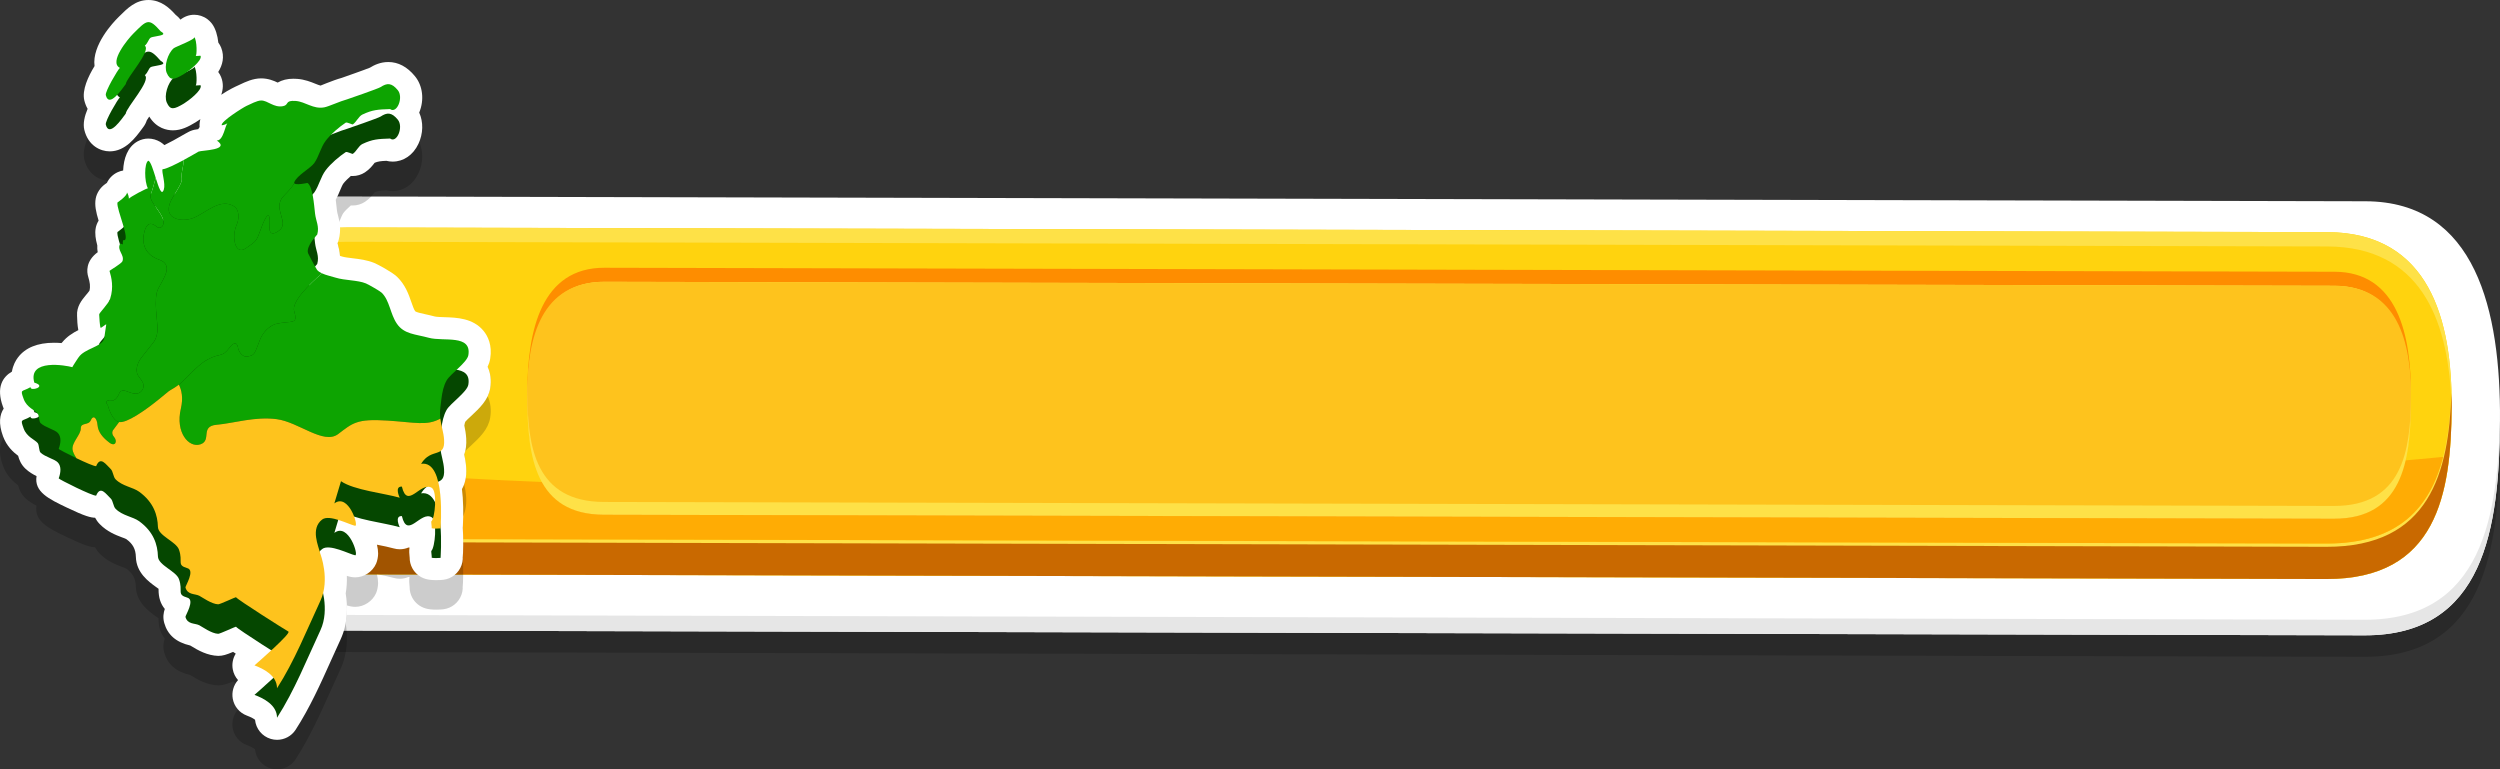 <?xml version="1.0" encoding="utf-8"?>
<!-- Generator: Adobe Illustrator 21.0.0, SVG Export Plug-In . SVG Version: 6.00 Build 0)  -->
<svg version="1.1" id="Capa_1" xmlns="http://www.w3.org/2000/svg" xmlns:xlink="http://www.w3.org/1999/xlink" x="0px" y="0px"
	 viewBox="0 0 176.334 54.263" style="enable-background:new 0 0 176.334 54.263;" xml:space="preserve">
<rect x="0" y="0" width="176.334" height="54.263" fill="#333333" stroke="none"/>
<g>
	<g>
		<g>
			<path style="opacity:0.2;fill-rule:evenodd;clip-rule:evenodd;" d="M166.841,15.711c7.815,0.022,9.535,7.769,9.489,15.465
				c-0.046,7.609-1.105,15.175-9.574,15.151C142.484,46.26,46.02,46.05,21.748,45.983c-8.468-0.024-9.485-7.594-9.49-15.204
				c-0.004-7.697,1.76-15.434,9.575-15.412C46.105,15.434,142.569,15.644,166.841,15.711z"/>
			<path style="fill-rule:evenodd;clip-rule:evenodd;fill:#FFFFFF;" d="M166.845,14.196c7.815,0.022,9.535,7.77,9.489,15.466
				c-0.046,7.609-1.105,15.174-9.574,15.15c-24.272-0.067-120.736-0.277-145.008-0.345c-8.468-0.024-9.485-7.594-9.49-15.203
				c-0.004-7.697,1.76-15.435,9.575-15.413C46.109,13.919,142.573,14.129,166.845,14.196z"/>
			<path style="fill-rule:evenodd;clip-rule:evenodd;fill:#FFD30E;" d="M164.136,16.373c7.235,0.02,8.83,6.212,8.79,12.362
				c-0.04,6.08-1.018,12.126-8.858,12.104c-22.47-0.062-117.132-0.267-139.602-0.33c-7.84-0.022-8.783-6.072-8.791-12.153
				c-0.007-6.151,1.624-12.333,8.859-12.313C47.004,16.106,141.665,16.311,164.136,16.373z"/>
			<path style="fill-rule:evenodd;clip-rule:evenodd;fill:#E6E6E6;" d="M21.755,43.368c-8.313-0.023-9.445-7.321-9.488-14.789
				c0,0.003,0,0.005,0,0.007c-0.003,0.226-0.005,0.454-0.005,0.678c0.004,7.609,1.022,15.18,9.49,15.203l145.008,0.345
				c8.468,0.024,9.528-7.541,9.574-15.15c0.001-0.227,0.001-0.457,0-0.685c-0.085,7.467-1.258,14.759-9.571,14.736L21.755,43.368z"
				/>
			<path style="fill-rule:evenodd;clip-rule:evenodd;fill:#FEE147;" d="M164.074,38.339l-139.601-0.33
				c-7.308-0.02-8.624-5.281-8.775-10.921c-0.016,0.422-0.023,0.847-0.023,1.268c0.006,6.082,0.951,12.131,8.791,12.153
				l139.601,0.33c7.84,0.022,8.819-6.022,8.858-12.104c0.003-0.422-0.002-0.847-0.016-1.268
				C172.728,33.106,171.382,38.36,164.074,38.339z"/>
			<path style="fill-rule:evenodd;clip-rule:evenodd;fill:#C96900;" d="M15.676,28.307l0,0.05
				c-0.017,6.08,0.951,12.131,8.791,12.153l139.601,0.33c7.84,0.022,8.818-6.022,8.858-12.104l0-0.05c0-0.33-0.006-0.66-0.017-0.99
				c-0.182,5.639-1.527,10.893-8.835,10.872l-139.601-0.33c-7.308-0.02-8.624-5.281-8.775-10.921
				C15.685,27.646,15.678,27.977,15.676,28.307z"/>
			<path style="fill-rule:evenodd;clip-rule:evenodd;fill:#FFAC04;" d="M172.323,32.227c-35.485,3.484-136.004,3.576-155.961,0.011
				c0.947,3.325,3.147,5.757,8.111,5.771l139.601,0.33C169.23,38.354,171.417,35.744,172.323,32.227z"/>
			<path style="fill-rule:evenodd;clip-rule:evenodd;fill:#FEE147;" d="M24.531,17.053l139.601,0.33
				c6.557,0.018,8.482,5.104,8.755,10.635c0.009-0.183,0.016-0.366,0.022-0.55c-0.175-5.292-1.778-10.296-7.386-11.008
				c-0.438-0.056-0.902-0.085-1.389-0.086l-139.601-0.33c-0.487-0.001-0.95,0.025-1.389,0.078
				c-5.612,0.681-7.242,5.676-7.447,10.967c0.005,0.184,0.012,0.367,0.019,0.55C16.021,22.109,17.976,17.034,24.531,17.053z"/>
			<path style="fill-rule:evenodd;clip-rule:evenodd;fill:#FE8D00;" d="M164.662,19.167c4.441,0.012,5.419,4.421,5.393,8.8
				c-0.026,4.329-0.629,8.634-5.441,8.621c-13.794-0.038-108.231-0.243-122.024-0.281c-4.813-0.013-5.39-4.321-5.393-8.651
				c-0.002-4.379,1-8.782,5.441-8.77C56.431,18.925,150.868,19.129,164.662,19.167z"/>
			<path style="fill-rule:evenodd;clip-rule:evenodd;fill:#FEE147;" d="M164.659,20.157c4.441,0.012,5.42,4.171,5.394,8.301
				c-0.025,4.083-0.627,8.144-5.44,8.13c-13.794-0.038-108.231-0.243-122.024-0.281c-4.813-0.013-5.391-4.077-5.394-8.161
				c-0.003-4.13,0.999-8.283,5.44-8.271C56.428,19.914,150.865,20.118,164.659,20.157z"/>
			<path style="fill-rule:evenodd;clip-rule:evenodd;fill:#FEC31D;" d="M164.659,20.157c4.441,0.012,5.42,3.943,5.395,7.846
				c-0.025,3.858-0.626,7.696-5.439,7.683c-13.794-0.038-108.231-0.243-122.024-0.281c-4.813-0.013-5.391-3.854-5.395-7.713
				c-0.004-3.905,0.997-7.828,5.439-7.816C56.428,19.914,150.865,20.118,164.659,20.157z"/>
		</g>
		<g>
			<path style="opacity:0.2;" d="M34.394,27.95c0.085-0.178,0.148-0.367,0.181-0.57c0.157-0.962-0.17-1.6-0.471-1.966
				c-0.741-0.899-1.9-0.935-2.747-0.962c-0.228-0.007-0.573-0.018-0.692-0.05c-0.245-0.067-0.479-0.118-0.702-0.167
				c-0.235-0.051-0.591-0.128-0.679-0.202c-0.092-0.134-0.183-0.394-0.27-0.645c-0.188-0.543-0.423-1.218-1.005-1.783
				c-0.354-0.343-1.389-0.888-1.601-0.975c-0.507-0.211-1.055-0.277-1.539-0.335c-0.279-0.034-0.567-0.069-0.729-0.119
				c-0.051-0.016-0.105-0.032-0.159-0.048c-0.021-0.322-0.091-0.59-0.147-0.8c-0.008-0.03-0.016-0.06-0.024-0.092
				c0.027-0.063,0.051-0.132,0.071-0.206c0.215-0.785,0.058-1.385-0.046-1.782c-0.023-0.089-0.052-0.181-0.064-0.287
				c0,0-0.066-0.598-0.09-0.79c0.13-0.24,0.226-0.47,0.309-0.669c0.08-0.19,0.162-0.387,0.228-0.475
				c0.118-0.155,0.314-0.351,0.53-0.537c0.041,0.004,0.084,0.005,0.128,0.005c0.305,0,0.611-0.091,0.865-0.258
				c0.332-0.218,0.542-0.489,0.683-0.676c0.238-0.095,0.41-0.121,0.824-0.139c0.146,0.037,0.297,0.056,0.449,0.056
				c0.767,0,1.445-0.466,1.813-1.247c0.346-0.732,0.358-1.548,0.058-2.211c0.37-0.895,0.255-1.89-0.305-2.571
				c-0.543-0.66-1.174-0.995-1.877-0.995c-0.554,0-0.992,0.212-1.295,0.399c-0.379,0.156-1.834,0.664-1.997,0.722
				c-0.303,0.081-0.691,0.227-1.048,0.366c-0.194,0.076-0.374,0.151-0.435,0.175c-0.06-0.006-0.244-0.081-0.365-0.129
				c-0.318-0.129-0.753-0.306-1.286-0.344c-0.101-0.007-0.19-0.01-0.271-0.01c-0.424,0-0.793,0.09-1.104,0.271
				c-0.28-0.134-0.671-0.297-1.169-0.297c-0.576,0.002-1.101,0.251-1.485,0.433l-0.167,0.078c-0.127,0.056-0.625,0.285-1.158,0.645
				c0.134-0.383,0.167-0.8-0.009-1.248C15.547,7.39,15.48,7.273,15.4,7.167c-0.001-0.007-0.002-0.014-0.002-0.021
				c0.296-0.475,0.456-1.057,0.2-1.709C15.547,5.31,15.48,5.193,15.4,5.087c-0.054-0.502-0.197-0.991-0.434-1.313
				c-0.017-0.024-0.036-0.047-0.054-0.069c-0.084-0.103-0.18-0.196-0.283-0.274c-0.279-0.208-0.607-0.31-0.933-0.31
				c-0.345,0-0.685,0.12-0.966,0.343c-0.094-0.12-0.208-0.239-0.356-0.352c-0.394-0.441-1.004-1.032-1.9-1.032
				c-0.906,0-1.476,0.569-2.079,1.17L8.313,3.334c-0.312,0.31-1.839,1.917-1.644,3.406C6.226,7.461,5.77,8.43,5.947,9.161
				C6.003,9.388,6.082,9.585,6.18,9.755c-0.215,0.51-0.34,1.042-0.233,1.486c0.273,1.118,1.136,1.515,1.792,1.515
				c1.108,0,1.824-0.973,2.297-1.617l0.073-0.099c0.109-0.144,0.192-0.305,0.246-0.476c0.044-0.077,0.104-0.166,0.172-0.262
				c0.515,0.833,1.248,0.971,1.67,0.971c0.603,0,1.094-0.264,1.584-0.557c0.09-0.054,0.215-0.136,0.352-0.231
				c-0.049,0.178-0.071,0.364-0.053,0.556c-0.035,0.047-0.068,0.096-0.099,0.147c-0.204,0.027-0.373,0.06-0.545,0.131
				c-0.015,0.006-0.142,0.061-0.338,0.175c-0.175,0.101-0.511,0.296-0.879,0.496c-0.269,0.146-0.473,0.25-0.627,0.324
				c-0.184-0.178-0.41-0.315-0.697-0.399c-0.142-0.041-0.288-0.061-0.434-0.061c-0.261,0-0.52,0.066-0.754,0.194
				c-0.718,0.396-0.988,1.229-1.022,2.058c-0.129,0.022-0.257,0.061-0.381,0.118c-0.348,0.158-0.612,0.431-0.765,0.755
				c-0.058,0.045-0.112,0.081-0.138,0.099c-0.326,0.235-0.578,0.607-0.651,1.003c-0.089,0.477,0.021,0.955,0.203,1.561
				c-0.099,0.161-0.17,0.339-0.204,0.52c-0.073,0.395-0.008,0.787,0.111,1.227c-0.01,0.171,0.003,0.332,0.029,0.48
				c-0.852,0.632-0.781,1.378-0.662,1.76c0.111,0.375,0.158,0.647,0.08,0.958c-0.072,0.105-0.172,0.217-0.254,0.316
				c-0.283,0.341-0.661,0.796-0.619,1.449c0.004,0.279,0.024,0.671,0.089,1.013c-0.375,0.189-0.797,0.444-1.135,0.86
				c-0.018,0.018-0.036,0.036-0.053,0.054c-0.171-0.014-0.349-0.022-0.531-0.022c-1.165,0-2.02,0.35-2.542,1.04
				c-0.152,0.201-0.347,0.535-0.424,0.995c-0.637,0.372-1.138,1.09-0.63,2.478c0.016,0.044,0.033,0.087,0.051,0.129
				c-0.284,0.426-0.382,1.046-0.05,1.951c0.258,0.705,0.725,1.123,1.068,1.379c0.069,0.276,0.205,0.615,0.512,0.907
				c0.251,0.238,0.533,0.403,0.787,0.528c-0.179,1.111,0.861,1.609,2.146,2.223c1.289,0.617,1.672,0.703,1.984,0.712
				c0.08,0.149,0.185,0.305,0.33,0.452c0.523,0.536,1.124,0.764,1.562,0.931c0.113,0.043,0.226,0.077,0.303,0.121
				c0.469,0.34,0.666,0.706,0.681,1.264c0.031,1.111,0.897,1.737,1.415,2.112c0.062,0.045,0.126,0.088,0.185,0.133
				c0.001,0.016,0,0.036,0,0.058c-0.003,0.556,0.145,1.011,0.44,1.363c-0.088,0.255-0.149,0.587-0.041,0.982
				c0.234,0.835,0.828,1.366,1.835,1.596l0.021,0.013c0.545,0.336,1.187,0.696,1.956,0.719c0.319,0,0.58-0.085,1.047-0.282
				c0.058,0.04,0.12,0.081,0.186,0.124c-0.202,0.325-0.281,0.718-0.21,1.105c0.052,0.287,0.183,0.549,0.372,0.76
				c-0.319,0.356-0.459,0.843-0.372,1.321c0.099,0.539,0.473,0.986,0.985,1.179c0.346,0.13,0.513,0.24,0.586,0.298
				c0.058,0.631,0.496,1.17,1.114,1.352c0.146,0.043,0.293,0.063,0.44,0.063c0.519,0,1.018-0.26,1.31-0.713
				c0.999-1.546,1.768-3.259,2.51-4.916c0.218-0.486,0.435-0.969,0.655-1.442c0.531-1.14,0.511-2.349,0.365-3.255
				c0.075-0.424,0.095-0.843,0.081-1.237c0.103,0.032,0.203,0.059,0.304,0.077c0.093,0.017,0.197,0.027,0.291,0.027
				c0.623,0,1.225-0.401,1.472-0.973c0.084-0.195,0.14-0.491,0.14-0.703c0-0.185-0.028-0.399-0.083-0.628
				c0.002,0.001,0.004,0.001,0.004,0.001c0.442,0.088,0.855,0.169,1.174,0.261c0.144,0.041,0.289,0.061,0.433,0.061
				c0.211,0,0.417-0.043,0.608-0.123c0.007,0,0.059-0.001,0.078-0.001c-0.038,0.253-0.014,0.478,0.001,0.617l0.008,0.081
				c-0.003,0.267,0.062,0.532,0.192,0.77c0.2,0.364,0.536,0.633,0.935,0.748c0.206,0.06,0.438,0.086,0.751,0.086
				c0.193,0,0.386-0.012,0.497-0.025c0.593-0.072,1.092-0.476,1.287-1.04c0.095-0.276,0.107-0.567,0.047-0.842
				c0.032,0.145,0.042,0.262,0.041,0.296c0.017-0.331,0.061-1.21-0.01-2.207c0.002,0.024,0.011,0.089,0.01,0.121
				c0.054-1.047,0.033-1.959-0.062-2.727c0.208-0.362,0.34-0.845,0.301-1.491c-0.022-0.361-0.08-0.666-0.139-0.939
				c0.118-0.332,0.165-0.713,0.139-1.142c-0.021-0.337-0.073-0.629-0.133-0.91c0.02-0.112,0.044-0.219,0.066-0.264
				c0.093-0.118,0.248-0.251,0.404-0.397c0.601-0.561,1.222-1.142,1.357-1.974C34.667,28.896,34.599,28.382,34.394,27.95z
				 M32.595,41.067c-0.032-0.136-0.081-0.267-0.149-0.39C32.526,40.82,32.567,40.95,32.595,41.067z M32.184,40.326
				c0.114,0.114,0.198,0.234,0.262,0.35C32.377,40.549,32.289,40.431,32.184,40.326z"/>
			<path style="fill:#FFFFFF;" d="M34.394,25.871c0.085-0.178,0.148-0.367,0.181-0.57c0.157-0.962-0.17-1.6-0.471-1.966
				c-0.741-0.899-1.9-0.935-2.747-0.962c-0.228-0.007-0.573-0.018-0.692-0.05c-0.245-0.067-0.479-0.118-0.702-0.167
				c-0.235-0.051-0.591-0.128-0.679-0.202c-0.092-0.134-0.183-0.394-0.27-0.645c-0.188-0.543-0.423-1.218-1.005-1.783
				c-0.354-0.343-1.389-0.888-1.601-0.975c-0.507-0.211-1.055-0.277-1.539-0.335c-0.279-0.034-0.567-0.069-0.729-0.119
				c-0.051-0.016-0.105-0.032-0.159-0.048c-0.021-0.322-0.091-0.59-0.147-0.8c-0.008-0.03-0.016-0.06-0.024-0.092
				c0.027-0.063,0.051-0.132,0.071-0.206c0.215-0.785,0.058-1.385-0.046-1.782c-0.023-0.089-0.052-0.181-0.064-0.287
				c0,0-0.066-0.598-0.09-0.79c0.13-0.24,0.226-0.47,0.309-0.669c0.08-0.19,0.162-0.387,0.228-0.475
				c0.118-0.155,0.314-0.351,0.53-0.537c0.041,0.004,0.084,0.005,0.128,0.005c0.305,0,0.611-0.091,0.865-0.258
				c0.332-0.218,0.542-0.489,0.683-0.676c0.238-0.095,0.41-0.121,0.824-0.139c0.146,0.037,0.297,0.056,0.449,0.056
				c0.767,0,1.445-0.466,1.813-1.247c0.346-0.732,0.358-1.548,0.058-2.211c0.37-0.895,0.255-1.89-0.305-2.571
				c-0.543-0.66-1.174-0.995-1.877-0.995c-0.554,0-0.992,0.212-1.295,0.399c-0.379,0.156-1.834,0.664-1.997,0.722
				c-0.303,0.081-0.691,0.227-1.048,0.366c-0.194,0.076-0.374,0.151-0.435,0.175c-0.06-0.006-0.244-0.081-0.365-0.129
				c-0.318-0.129-0.753-0.306-1.286-0.344c-0.101-0.007-0.19-0.01-0.271-0.01c-0.424,0-0.793,0.09-1.104,0.271
				c-0.28-0.134-0.671-0.297-1.169-0.297c-0.576,0.002-1.101,0.251-1.485,0.433l-0.167,0.078c-0.127,0.056-0.625,0.285-1.158,0.645
				c0.134-0.383,0.167-0.8-0.009-1.248C15.547,5.31,15.48,5.193,15.4,5.087c-0.001-0.007-0.002-0.014-0.002-0.021
				c0.296-0.475,0.456-1.057,0.2-1.709C15.547,3.23,15.48,3.113,15.4,3.007c-0.054-0.502-0.197-0.991-0.434-1.313
				c-0.017-0.024-0.036-0.047-0.054-0.069c-0.084-0.103-0.18-0.196-0.283-0.274c-0.279-0.208-0.607-0.31-0.933-0.31
				c-0.345,0-0.685,0.12-0.966,0.343c-0.094-0.12-0.208-0.239-0.356-0.352C11.981,0.591,11.371,0,10.475,0
				C9.569,0,8.999,0.569,8.396,1.17L8.313,1.254c-0.312,0.31-1.839,1.917-1.644,3.406C6.226,5.381,5.77,6.35,5.947,7.081
				C6.003,7.308,6.082,7.505,6.18,7.675c-0.215,0.51-0.34,1.042-0.233,1.486c0.273,1.118,1.136,1.515,1.792,1.515
				c1.108,0,1.824-0.973,2.297-1.617l0.073-0.099c0.109-0.144,0.192-0.305,0.246-0.476c0.044-0.077,0.104-0.166,0.172-0.262
				c0.515,0.833,1.248,0.971,1.67,0.971c0.603,0,1.094-0.264,1.584-0.557c0.09-0.054,0.215-0.136,0.352-0.231
				c-0.049,0.178-0.071,0.364-0.053,0.556c-0.035,0.047-0.068,0.096-0.099,0.147c-0.204,0.027-0.373,0.06-0.545,0.131
				c-0.015,0.006-0.142,0.061-0.338,0.175C12.924,9.515,12.587,9.71,12.22,9.91c-0.269,0.146-0.473,0.25-0.627,0.324
				c-0.184-0.178-0.41-0.315-0.697-0.399c-0.142-0.041-0.288-0.061-0.434-0.061c-0.261,0-0.52,0.066-0.754,0.194
				c-0.718,0.396-0.988,1.229-1.022,2.058c-0.129,0.022-0.257,0.061-0.381,0.118c-0.348,0.158-0.612,0.431-0.765,0.755
				c-0.058,0.045-0.112,0.081-0.138,0.099C7.077,13.232,6.825,13.605,6.752,14c-0.089,0.477,0.021,0.955,0.203,1.561
				c-0.099,0.161-0.17,0.339-0.204,0.52c-0.073,0.395-0.008,0.787,0.111,1.227c-0.01,0.171,0.003,0.332,0.029,0.48
				c-0.852,0.632-0.781,1.378-0.662,1.76c0.111,0.375,0.158,0.647,0.08,0.958c-0.072,0.105-0.172,0.217-0.254,0.316
				c-0.283,0.341-0.661,0.796-0.619,1.449c0.004,0.279,0.024,0.671,0.089,1.013c-0.375,0.189-0.797,0.444-1.135,0.86
				c-0.018,0.018-0.036,0.036-0.053,0.054c-0.171-0.014-0.349-0.022-0.531-0.022c-1.165,0-2.02,0.35-2.542,1.04
				c-0.152,0.201-0.347,0.535-0.424,0.995c-0.637,0.372-1.138,1.09-0.63,2.478c0.016,0.044,0.033,0.087,0.051,0.129
				c-0.284,0.426-0.382,1.046-0.05,1.951c0.258,0.705,0.725,1.123,1.068,1.379c0.069,0.276,0.205,0.615,0.512,0.907
				c0.251,0.238,0.533,0.403,0.787,0.528c-0.179,1.111,0.861,1.609,2.146,2.223c1.289,0.617,1.672,0.703,1.984,0.712
				c0.08,0.149,0.185,0.305,0.33,0.452c0.523,0.536,1.124,0.764,1.562,0.931c0.113,0.043,0.226,0.077,0.303,0.121
				c0.469,0.34,0.666,0.706,0.681,1.264c0.031,1.111,0.897,1.737,1.415,2.112c0.062,0.045,0.126,0.088,0.185,0.133
				c0.001,0.016,0,0.036,0,0.058c-0.003,0.556,0.145,1.011,0.44,1.363c-0.088,0.255-0.149,0.587-0.041,0.982
				c0.234,0.835,0.828,1.366,1.835,1.596l0.021,0.013c0.545,0.336,1.187,0.696,1.956,0.719c0.319,0,0.58-0.085,1.047-0.282
				c0.058,0.04,0.12,0.081,0.186,0.124c-0.202,0.325-0.281,0.718-0.21,1.105c0.052,0.287,0.183,0.549,0.372,0.76
				c-0.319,0.356-0.459,0.843-0.372,1.321c0.099,0.539,0.473,0.986,0.985,1.179c0.346,0.13,0.513,0.24,0.586,0.298
				c0.058,0.631,0.496,1.17,1.114,1.352c0.146,0.043,0.293,0.063,0.44,0.063c0.519,0,1.018-0.26,1.31-0.713
				c0.999-1.546,1.768-3.259,2.51-4.916c0.218-0.486,0.435-0.969,0.655-1.442c0.531-1.14,0.511-2.349,0.365-3.255
				c0.075-0.424,0.095-0.843,0.081-1.237c0.103,0.032,0.203,0.059,0.304,0.077c0.093,0.017,0.197,0.027,0.291,0.027
				c0.623,0,1.225-0.401,1.472-0.973c0.084-0.195,0.14-0.491,0.14-0.703c0-0.185-0.028-0.399-0.083-0.628l0.006,0.001
				c0.44,0.088,0.853,0.169,1.172,0.261c0.144,0.041,0.289,0.061,0.433,0.061c0.211,0,0.417-0.043,0.608-0.123
				c0.007,0,0.059-0.001,0.078-0.001c-0.038,0.253-0.014,0.478,0.001,0.617l0.008,0.081c-0.003,0.267,0.062,0.532,0.192,0.77
				c0.2,0.364,0.536,0.633,0.935,0.748c0.206,0.06,0.438,0.086,0.751,0.086c0.193,0,0.386-0.012,0.497-0.025
				c0.593-0.072,1.092-0.476,1.287-1.04c0.095-0.276,0.107-0.567,0.047-0.842c0.032,0.145,0.042,0.262,0.041,0.296
				c0.017-0.331,0.061-1.21-0.01-2.207c0.002,0.024,0.011,0.089,0.01,0.121c0.054-1.047,0.033-1.959-0.062-2.727
				c0.208-0.362,0.34-0.845,0.301-1.491c-0.022-0.361-0.08-0.666-0.139-0.939c0.118-0.332,0.165-0.713,0.139-1.142
				c-0.021-0.337-0.073-0.629-0.133-0.91c0.02-0.112,0.044-0.219,0.066-0.264c0.093-0.118,0.248-0.251,0.404-0.397
				c0.601-0.561,1.222-1.142,1.357-1.974C34.667,26.816,34.599,26.303,34.394,25.871z M32.595,38.987
				c-0.032-0.136-0.081-0.267-0.149-0.39C32.526,38.74,32.567,38.87,32.595,38.987z M32.184,38.246
				c0.114,0.114,0.198,0.234,0.262,0.35C32.377,38.47,32.289,38.351,32.184,38.246z"/>
			<g>
				<path style="fill:#054700;" d="M8.867,8.018c0.057-0.459,1.815-2.344,1.347-2.714c0.223-0.193,0.252-0.435,0.396-0.555
					c0.111-0.092,0.727-0.125,0.879-0.234c0.119-0.085-0.149-0.216-0.159-0.228c-0.846-0.972-0.972-0.788-1.916,0.152
					C9.024,4.827,7.66,6.467,8.455,6.867C8.302,7.011,7.4,8.532,7.463,8.791C7.691,9.726,8.589,8.384,8.867,8.018z"/>
				<path style="fill:#054700;" d="M12.981,7.298c0.262-0.157,1.307-0.93,1.169-1.282C14.143,6,13.835,6.042,13.792,6.023
					c0.107,0.048,0.116-1.109-0.097-1.342c0.19,0.142-1.314,0.695-1.44,0.8c-0.418,0.349-0.699,1.269-0.494,1.745
					C12.007,7.793,12.27,7.723,12.981,7.298z"/>
				<path style="fill:#054700;" d="M30.256,25.908c-0.966-0.263-1.743-0.25-2.254-0.984c-0.482-0.695-0.513-1.647-1.078-2.196
					C26.803,22.611,26,22.15,25.81,22.071c-0.575-0.239-1.489-0.204-2.137-0.407c-0.296-0.093-0.67-0.169-0.964-0.305
					c-0.139-0.064-0.261-0.141-0.346-0.241c-0.319-0.528-0.596-1.109-0.637-1.182c-0.16-0.496,0.638-1.276,0.65-1.318
					c0.157-0.574-0.092-0.931-0.155-1.474c-0.074-0.631-0.159-1.934-0.541-2.163c0.011,0.007-0.874,0.194-0.93,0.014
					c-0.004-0.014-0.005-0.03,0.002-0.05c0.179-0.5,1.154-0.991,1.419-1.371c0.336-0.482,0.445-1.097,0.805-1.571
					c0.353-0.465,0.955-0.974,1.411-1.275c0.08-0.053,0.463,0.148,0.497,0.125c0.258-0.17,0.406-0.569,0.683-0.699
					c0.706-0.33,1.07-0.354,1.948-0.383c0.477,0.358,0.965-0.819,0.544-1.331c-0.444-0.54-0.767-0.511-1.213-0.219
					c-0.169,0.111-2.32,0.852-2.349,0.86C23.985,9.22,23.194,9.59,22.88,9.65c-0.789,0.152-1.336-0.401-2.03-0.45
					c-0.782-0.056-0.445,0.281-0.883,0.367c-0.656,0.128-1.073-0.401-1.545-0.399c-0.292,0.001-0.746,0.255-1.031,0.38
					c-0.22,0.096-1.847,1.113-1.752,1.369c0.155-0.017,0.297-0.07,0.425-0.159c-0.17,0.057-0.285,1.252-0.773,1.232
					c0.998,0.683-1.046,0.684-1.282,0.781c-0.019,0.008-0.5,0.294-1.046,0.591c-0.588,0.319-1.252,0.649-1.502,0.657
					c-0.073,0.184,0.225,1.017,0.093,1.429c-0.154,0.482-0.359-0.14-0.572-0.82c-0.176-0.563-0.358-1.166-0.522-1.213
					c-0.295,0.163-0.283,1.49-0.024,1.96c0.061-0.106-1.389,0.653-1.344,0.735c-0.004-0.171-0.053-0.326-0.142-0.466
					c0.068,0.227-0.666,0.717-0.667,0.722c-0.088,0.476,1.002,2.821,0.408,2.649c-0.106,0.365,0.111,0.333-0.208,0.241
					c-0.276,0.48,0.321,0.781,0.154,1.249c-0.058,0.161-0.919,0.665-0.914,0.682c0.141,0.476,0.306,1.149,0.046,1.964
					c-0.118,0.369-0.796,1.015-0.775,1.118c0.001,0.169,0.056,0.855,0.093,0.923c0.035,0.072,0.422-0.309,0.404-0.213
					c0.004-0.02-0.133,0.889-0.139,0.949c-0.125,0.636-1.399,0.712-1.823,1.378c0.095-0.149-0.411,0.61-0.43,0.674
					c-0.433-0.125-3.162-0.618-2.679,1.091c0.947,0.274-0.317,0.648-0.266,0.315c-0.618,0.367-0.757,0.097-0.482,0.849
					c0.217,0.592,0.796,0.776,0.989,1.02c0.105,0.133,0.081,0.557,0.199,0.669c0.333,0.315,0.989,0.451,1.218,0.694
					c0.254,0.27,0.214,0.703,0.062,1.123c-0.009,0.026,0.609,0.351,1.253,0.66l0,0c0.613,0.293,1.248,0.571,1.387,0.56
					c0.308-0.744,0.688-0.118,1.034,0.207c0.159,0.149,0.171,0.547,0.335,0.716c0.483,0.494,1.218,0.554,1.666,0.88
					c1.024,0.743,1.301,1.657,1.324,2.482c0.017,0.624,1.281,1.033,1.482,1.597c0.311,0.872-0.188,1.087,0.598,1.314
					c0.554,0.16-0.162,1.273-0.139,1.359c0.151,0.54,0.663,0.428,0.975,0.585c0.204,0.104,0.865,0.589,1.334,0.604
					c0.124,0.004,1.243-0.522,1.255-0.502c0.106,0.172,3.489,2.312,3.696,2.423c0.22,0.118-2.166,2.187-2.392,2.386
					c0.616,0.232,1.588,0.701,1.59,1.613c1.221-1.889,2.11-4.127,3.061-6.169c0.696-1.495-0.003-3.312-0.003-3.313
					c-0.132-0.558-0.715-1.765,0.126-2.417c0.508-0.394,1.931,0.368,2.324,0.44c0.284,0.052-0.465-2.338-1.463-1.578
					c0.156-0.522,0.312-1.044,0.468-1.566c0.917,0.632,3.035,0.843,4.143,1.164c0,0.001-0.398-0.809,0.151-0.785
					c0.393,1.663,1.323-0.392,2.106,0.086c0.409,0.249,0.231,2.152-0.031,2.373c-0.018,0.015,0.045,0.424,0.029,0.479
					c0.121,0.035,0.485,0.028,0.627,0.01c-0.016-0.016,0.412-4.836-1.376-4.552c0.71-1.171,1.703-0.351,1.621-1.693
					c-0.033-0.545-0.205-0.961-0.266-1.496h0l0,0h0c-0.028-0.241-0.033-0.506,0.007-0.819c0.024-0.19,0.046-0.395,0.073-0.603
					c0.058-0.435,0.146-0.888,0.365-1.274c0.261-0.46,1.448-1.26,1.533-1.782C33.278,25.642,31.278,26.186,30.256,25.908z
					 M8.046,31.605c0.006,0.007,0.01,0.015,0.016,0.022C8.057,31.62,8.052,31.612,8.046,31.605z M8.19,31.742
					c0.012,0.009,0.023,0.022,0.035,0.03C8.213,31.764,8.202,31.751,8.19,31.742z"/>
			</g>
			<g>
				<g>
					<path style="fill:#0DA401;" d="M11.33,2.206c-0.846-0.972-0.972-0.788-1.916,0.152C9.024,2.747,7.66,4.387,8.455,4.787
						C8.302,4.931,7.4,6.453,7.463,6.711c0.228,0.935,1.126-0.408,1.404-0.774c0.057-0.459,1.815-2.344,1.347-2.714
						c0.223-0.193,0.252-0.436,0.396-0.555c0.111-0.092,0.727-0.125,0.879-0.234C11.607,2.35,11.34,2.219,11.33,2.206z"/>
					<path style="fill:#0DA401;" d="M13.792,3.943c0.107,0.048,0.116-1.109-0.097-1.342c0.19,0.142-1.314,0.695-1.44,0.8
						c-0.418,0.349-0.699,1.269-0.494,1.745c0.245,0.566,0.508,0.496,1.219,0.071c0.262-0.157,1.307-0.93,1.168-1.282
						C14.143,3.92,13.835,3.963,13.792,3.943z"/>
					<path style="fill:#0DA401;" d="M28.059,6.361c-0.444-0.54-0.767-0.51-1.213-0.219c-0.169,0.111-2.32,0.853-2.349,0.86
						C23.985,7.14,23.194,7.51,22.88,7.57c-0.789,0.152-1.336-0.401-2.03-0.45c-0.782-0.056-0.445,0.281-0.883,0.367
						c-0.656,0.128-1.073-0.401-1.545-0.399c-0.292,0.001-0.746,0.255-1.031,0.38c-0.22,0.096-1.847,1.113-1.752,1.369
						c0.155-0.017,0.297-0.07,0.425-0.159c-0.17,0.057-0.285,1.252-0.773,1.232c0.998,0.683-1.045,0.684-1.282,0.781
						c-0.019,0.008-0.5,0.294-1.046,0.591c-0.01,0.207-0.053,0.447-0.109,0.721c-0.186,0.904,0.306,0.357-0.647,1.883
						c-0.953,1.526,0.534,1.845,1.439,1.484c0.905-0.361,1.948-1.498,2.955-0.755c0,0,0.439,0.424,0.078,1.276
						c-0.361,0.852-0.092,2.144,0.661,1.621c0.753-0.523,0.735-0.461,1.07-1.387c0.335-0.926,0.685-1.448,0.602-0.16
						c0,0-0.12,0.877,0.668,0.304c0.788-0.573-0.523-1.575,0.328-2.441c0.583-0.593,0.716-0.824,0.742-0.911
						c-0.004-0.014-0.005-0.03,0.002-0.05c0.179-0.5,1.154-0.991,1.419-1.371c0.336-0.482,0.445-1.097,0.805-1.571
						c0.353-0.465,0.955-0.973,1.411-1.275c0.08-0.053,0.463,0.148,0.497,0.125c0.258-0.17,0.406-0.569,0.683-0.699
						c0.706-0.33,1.07-0.354,1.948-0.383C27.992,8.051,28.48,6.874,28.059,6.361z"/>
				</g>
				<path style="fill:#0DA401;" d="M13.796,26.002c-0.012,0.011-0.023,0.022-0.035,0.033C13.773,26.024,13.784,26.013,13.796,26.002
					c-0.414,0.391-0.79,0.824-1.179,1.128l0,0c0.191,0.375,0.321,0.929,0.139,1.702c-0.393,1.666,0.557,2.781,1.378,2.509
					c0.821-0.272-0.044-1.278,1.142-1.38s2.695-0.598,4.244-0.396c1.549,0.203,3.305,1.822,4.329,1.051
					c1.024-0.772,1.295-1.093,3.478-0.952c1.964,0.128,2.774,0.387,3.731-0.137l0,0l0,0c-0.028-0.241-0.033-0.506,0.007-0.819
					c0.024-0.19,0.046-0.395,0.073-0.603l0,0l0,0c0.058-0.435,0.146-0.888,0.365-1.274c0.261-0.46,1.448-1.26,1.533-1.782
					c0.242-1.487-1.758-0.943-2.78-1.221c-0.966-0.263-1.743-0.25-2.254-0.984c-0.482-0.694-0.513-1.647-1.078-2.196
					c-0.121-0.118-0.924-0.578-1.114-0.657c-0.575-0.239-1.489-0.204-2.137-0.407c-0.296-0.093-0.67-0.169-0.964-0.305
					c-0.899,0.777-2.159,2.011-1.961,2.669c0.304,1.009-0.18,0.632-1.296,0.902c0,0-0.75,0.184-1.13,1.152
					c-0.38,0.969-0.344,1.035-0.83,1.139c-0.486,0.104-0.691-0.533-0.691-0.533s-0.056-0.806-0.609-0.087
					c-0.552,0.719-0.611,0.346-1.515,0.818C14.357,25.508,14.068,25.745,13.796,26.002L13.796,26.002z"/>
				<path style="fill-rule:evenodd;clip-rule:evenodd;fill:#0DA401;" d="M22.364,19.038c-0.319-0.527-0.596-1.109-0.637-1.182
					c-0.16-0.496,0.638-1.276,0.65-1.318c0.157-0.574-0.092-0.931-0.155-1.474c-0.074-0.631-0.159-1.934-0.541-2.163
					c0.011,0.007-0.874,0.194-0.93,0.014c-0.026,0.087-0.16,0.318-0.742,0.911c-0.851,0.866,0.461,1.868-0.328,2.441
					c-0.788,0.573-0.668-0.304-0.668-0.304c0.083-1.288-0.268-0.767-0.602,0.16c-0.335,0.926-0.317,0.865-1.07,1.387
					c-0.753,0.523-1.022-0.769-0.661-1.621c0.361-0.852-0.078-1.276-0.078-1.276c-1.007-0.744-2.05,0.394-2.955,0.755
					c-0.905,0.361-2.392,0.042-1.439-1.484c0.953-1.526,0.461-0.979,0.647-1.883c0.056-0.274,0.099-0.514,0.109-0.721
					c-0.588,0.319-1.252,0.649-1.502,0.657c-0.073,0.184,0.225,1.017,0.093,1.429c-0.154,0.482-0.359-0.14-0.572-0.82
					c-0.104,0.389-0.248,0.906-0.345,1.15c-0.166,0.419,0.478,0.961,0.787,1.584c0.309,0.623-0.111,0.924-0.363,0.718
					c-0.252-0.206-0.647-0.454-0.867,0.305c-0.22,0.759-0.049,1.631,1.021,2.008c1.07,0.376,0.304,1.333-0.059,2.051
					s-0.014,2.38-0.05,2.943c-0.036,0.563-0.29,0.85-0.29,0.85S10.398,24.681,10,25.19c-0.398,0.51-0.44,1.005-0.259,1.302
					c0.181,0.297,0.579,0.612,0.278,1.037c-0.301,0.425-0.784,0.174-1.168,0.04c-0.384-0.133-0.476,0.263-0.476,0.263
					c-0.201,0.387-0.378,0.405-0.378,0.405c-0.791-0.092-0.396,0.349-0.396,0.349s0.296,1.131,0.827,1.185
					c0.531,0.054,1.745-0.775,2.76-1.593c1.015-0.819,0.469-0.431,1.202-0.887c0.732-0.456,1.384-1.479,2.288-1.952
					c0.904-0.473,0.963-0.1,1.515-0.818c0.552-0.719,0.609,0.087,0.609,0.087s0.205,0.637,0.691,0.533
					c0.486-0.104,0.45-0.17,0.83-1.139c0.38-0.969,1.13-1.152,1.13-1.152c1.116-0.27,1.6,0.107,1.296-0.902
					c-0.198-0.659,1.062-1.892,1.961-2.669C22.571,19.215,22.449,19.138,22.364,19.038z"/>
				<g>
					<path style="fill:#0DA401;" d="M5.395,32.32c-0.14-0.211-0.257-0.433-0.278-0.612c-0.061-0.507,0.587-1.046,0.583-1.492
						c-0.004-0.446,0.542-0.184,0.707-0.578c0.164-0.394,0.43-0.176,0.474,0.341c0.043,0.517,0.392,0.899,0.827,1.233
						c0.435,0.334,0.593-0.096,0.338-0.392c-0.255-0.296-0.043-0.517-0.043-0.517l0.402-0.538c-0.516-0.086-0.803-1.179-0.803-1.179
						s-0.395-0.441,0.396-0.349c0,0,0.178-0.019,0.378-0.405c0,0,0.092-0.396,0.476-0.263c0.384,0.133,0.867,0.384,1.168-0.04
						c0.301-0.425-0.097-0.74-0.278-1.037C9.56,26.195,9.602,25.7,10,25.19c0.398-0.51,0.817-1.034,0.817-1.034
						s0.254-0.287,0.29-0.85c0.036-0.563-0.313-2.225,0.05-2.943s1.129-1.675,0.059-2.051c-1.07-0.376-1.24-1.248-1.021-2.008
						c0.22-0.759,0.615-0.512,0.867-0.305c0.252,0.206,0.672-0.095,0.363-0.718c-0.309-0.623-0.953-1.165-0.787-1.584
						c0.097-0.244,0.241-0.761,0.345-1.15c-0.176-0.563-0.358-1.166-0.522-1.213c-0.295,0.163-0.283,1.49-0.024,1.96
						c0.061-0.106-1.389,0.653-1.344,0.735c-0.004-0.171-0.053-0.326-0.142-0.466c0.068,0.227-0.666,0.717-0.667,0.722
						c-0.088,0.476,1.002,2.821,0.408,2.649c-0.106,0.365,0.111,0.333-0.208,0.241c-0.276,0.48,0.321,0.781,0.154,1.249
						c-0.057,0.161-0.919,0.665-0.914,0.682c0.141,0.476,0.306,1.149,0.046,1.964c-0.118,0.369-0.796,1.015-0.775,1.118
						c0.001,0.169,0.056,0.855,0.093,0.923c0.035,0.072,0.422-0.309,0.404-0.213c0.004-0.02-0.133,0.889-0.139,0.949
						c0-0.003,0.002-0.005,0.002-0.007c-0.002,0.014-0.003,0.013-0.002,0.007c-0.125,0.636-1.399,0.712-1.823,1.378
						c0.095-0.15-0.411,0.61-0.43,0.674c-0.433-0.125-3.162-0.618-2.679,1.091c0.947,0.274-0.317,0.648-0.266,0.315
						c-0.618,0.367-0.757,0.097-0.482,0.849c0.217,0.592,0.796,0.776,0.989,1.02c0.105,0.133,0.081,0.557,0.199,0.669
						c0.333,0.315,0.989,0.451,1.218,0.694c0.254,0.27,0.214,0.703,0.062,1.123C4.132,31.687,4.751,32.012,5.395,32.32z"/>
				</g>
				<g>
					<path style="fill-rule:evenodd;clip-rule:evenodd;fill:#0DA401;" d="M31.138,28.105c0.028-0.208,0.063-0.421,0.116-0.628
						C31.201,27.685,31.166,27.897,31.138,28.105z"/>
					<path style="fill-rule:evenodd;clip-rule:evenodd;fill:#0DA401;" d="M13.796,26.002L13.796,26.002
						c-0.012,0.011-0.023,0.022-0.035,0.033C13.773,26.024,13.784,26.013,13.796,26.002z"/>
					<path style="fill-rule:evenodd;clip-rule:evenodd;fill:#0DA401;" d="M31.043,29.358c-0.001-0.017-0.002-0.034-0.002-0.051
						C31.041,29.324,31.042,29.341,31.043,29.358z"/>
					<path style="fill-rule:evenodd;clip-rule:evenodd;fill:#FEC31D;" d="M29.703,32.716c0.71-1.171,1.703-0.351,1.621-1.693
						c-0.033-0.545-0.205-0.961-0.266-1.496l0,0c-0.957,0.524-1.766,0.265-3.731,0.137c-2.183-0.142-2.454,0.18-3.478,0.952
						c-1.024,0.772-2.779-0.848-4.329-1.051c-1.549-0.203-3.058,0.294-4.244,0.396s-0.32,1.108-1.142,1.38
						c-0.821,0.272-1.771-0.843-1.378-2.509c0.182-0.773,0.052-1.327-0.139-1.702c0.004-0.003,0.008-0.007,0.012-0.01
						c-0.079,0.063-0.159,0.122-0.24,0.172c-0.732,0.456-0.187,0.068-1.202,0.887c-1.015,0.819-2.229,1.647-2.76,1.593
						c-0.008-0.001-0.016-0.004-0.024-0.006l-0.402,0.538c0,0-0.212,0.22,0.043,0.517c0.255,0.296,0.097,0.726-0.338,0.392
						c-0.435-0.334-0.784-0.716-0.827-1.233c-0.043-0.517-0.309-0.734-0.474-0.341c-0.164,0.394-0.711,0.132-0.707,0.578
						c0.004,0.446-0.644,0.985-0.583,1.492c0.021,0.179,0.138,0.401,0.278,0.612c0.613,0.293,1.248,0.571,1.387,0.56
						c0.308-0.744,0.688-0.118,1.034,0.207c0.159,0.149,0.171,0.547,0.335,0.716c0.483,0.494,1.218,0.555,1.666,0.88
						c1.024,0.743,1.301,1.657,1.324,2.482c0.017,0.624,1.281,1.033,1.482,1.597c0.311,0.872-0.188,1.087,0.598,1.314
						c0.554,0.16-0.162,1.273-0.139,1.359c0.151,0.54,0.663,0.428,0.975,0.585c0.204,0.103,0.865,0.589,1.334,0.604
						c0.124,0.004,1.243-0.522,1.255-0.502c0.106,0.172,3.489,2.312,3.696,2.423c0.22,0.118-2.166,2.187-2.392,2.386
						c0.616,0.232,1.588,0.701,1.59,1.613c1.221-1.889,2.11-4.127,3.061-6.169c0.696-1.495-0.003-3.312-0.004-3.313
						c-0.132-0.557-0.715-1.765,0.126-2.417c0.508-0.394,1.931,0.368,2.324,0.44c0.284,0.052-0.465-2.338-1.463-1.578
						c0.156-0.522,0.312-1.044,0.469-1.566c0.917,0.632,3.035,0.843,4.143,1.164c0,0.001-0.398-0.809,0.151-0.785
						c0.393,1.663,1.323-0.392,2.106,0.086c0.409,0.249,0.231,2.152-0.031,2.373c-0.018,0.015,0.045,0.424,0.029,0.479
						c0.121,0.035,0.485,0.028,0.627,0.01C31.063,37.251,31.491,32.432,29.703,32.716z"/>
					<path style="fill-rule:evenodd;clip-rule:evenodd;fill:#0DA401;" d="M31.138,28.107c-0.015,0.115-0.029,0.228-0.042,0.339
						C31.109,28.335,31.122,28.222,31.138,28.107z"/>
					<path style="fill-rule:evenodd;clip-rule:evenodd;fill:#0DA401;" d="M31.037,29.177c0-0.021,0-0.042,0-0.063
						C31.037,29.135,31.037,29.156,31.037,29.177z"/>
					<path style="fill-rule:evenodd;clip-rule:evenodd;fill:#0DA401;" d="M31.041,28.977c0.001-0.02,0.002-0.04,0.003-0.061
						C31.043,28.937,31.043,28.957,31.041,28.977z"/>
					<path style="fill-rule:evenodd;clip-rule:evenodd;fill:#0DA401;" d="M12.857,26.927l0.001-0.001L12.857,26.927z"/>
				</g>
			</g>
		</g>
	</g>
</g>
</svg>
